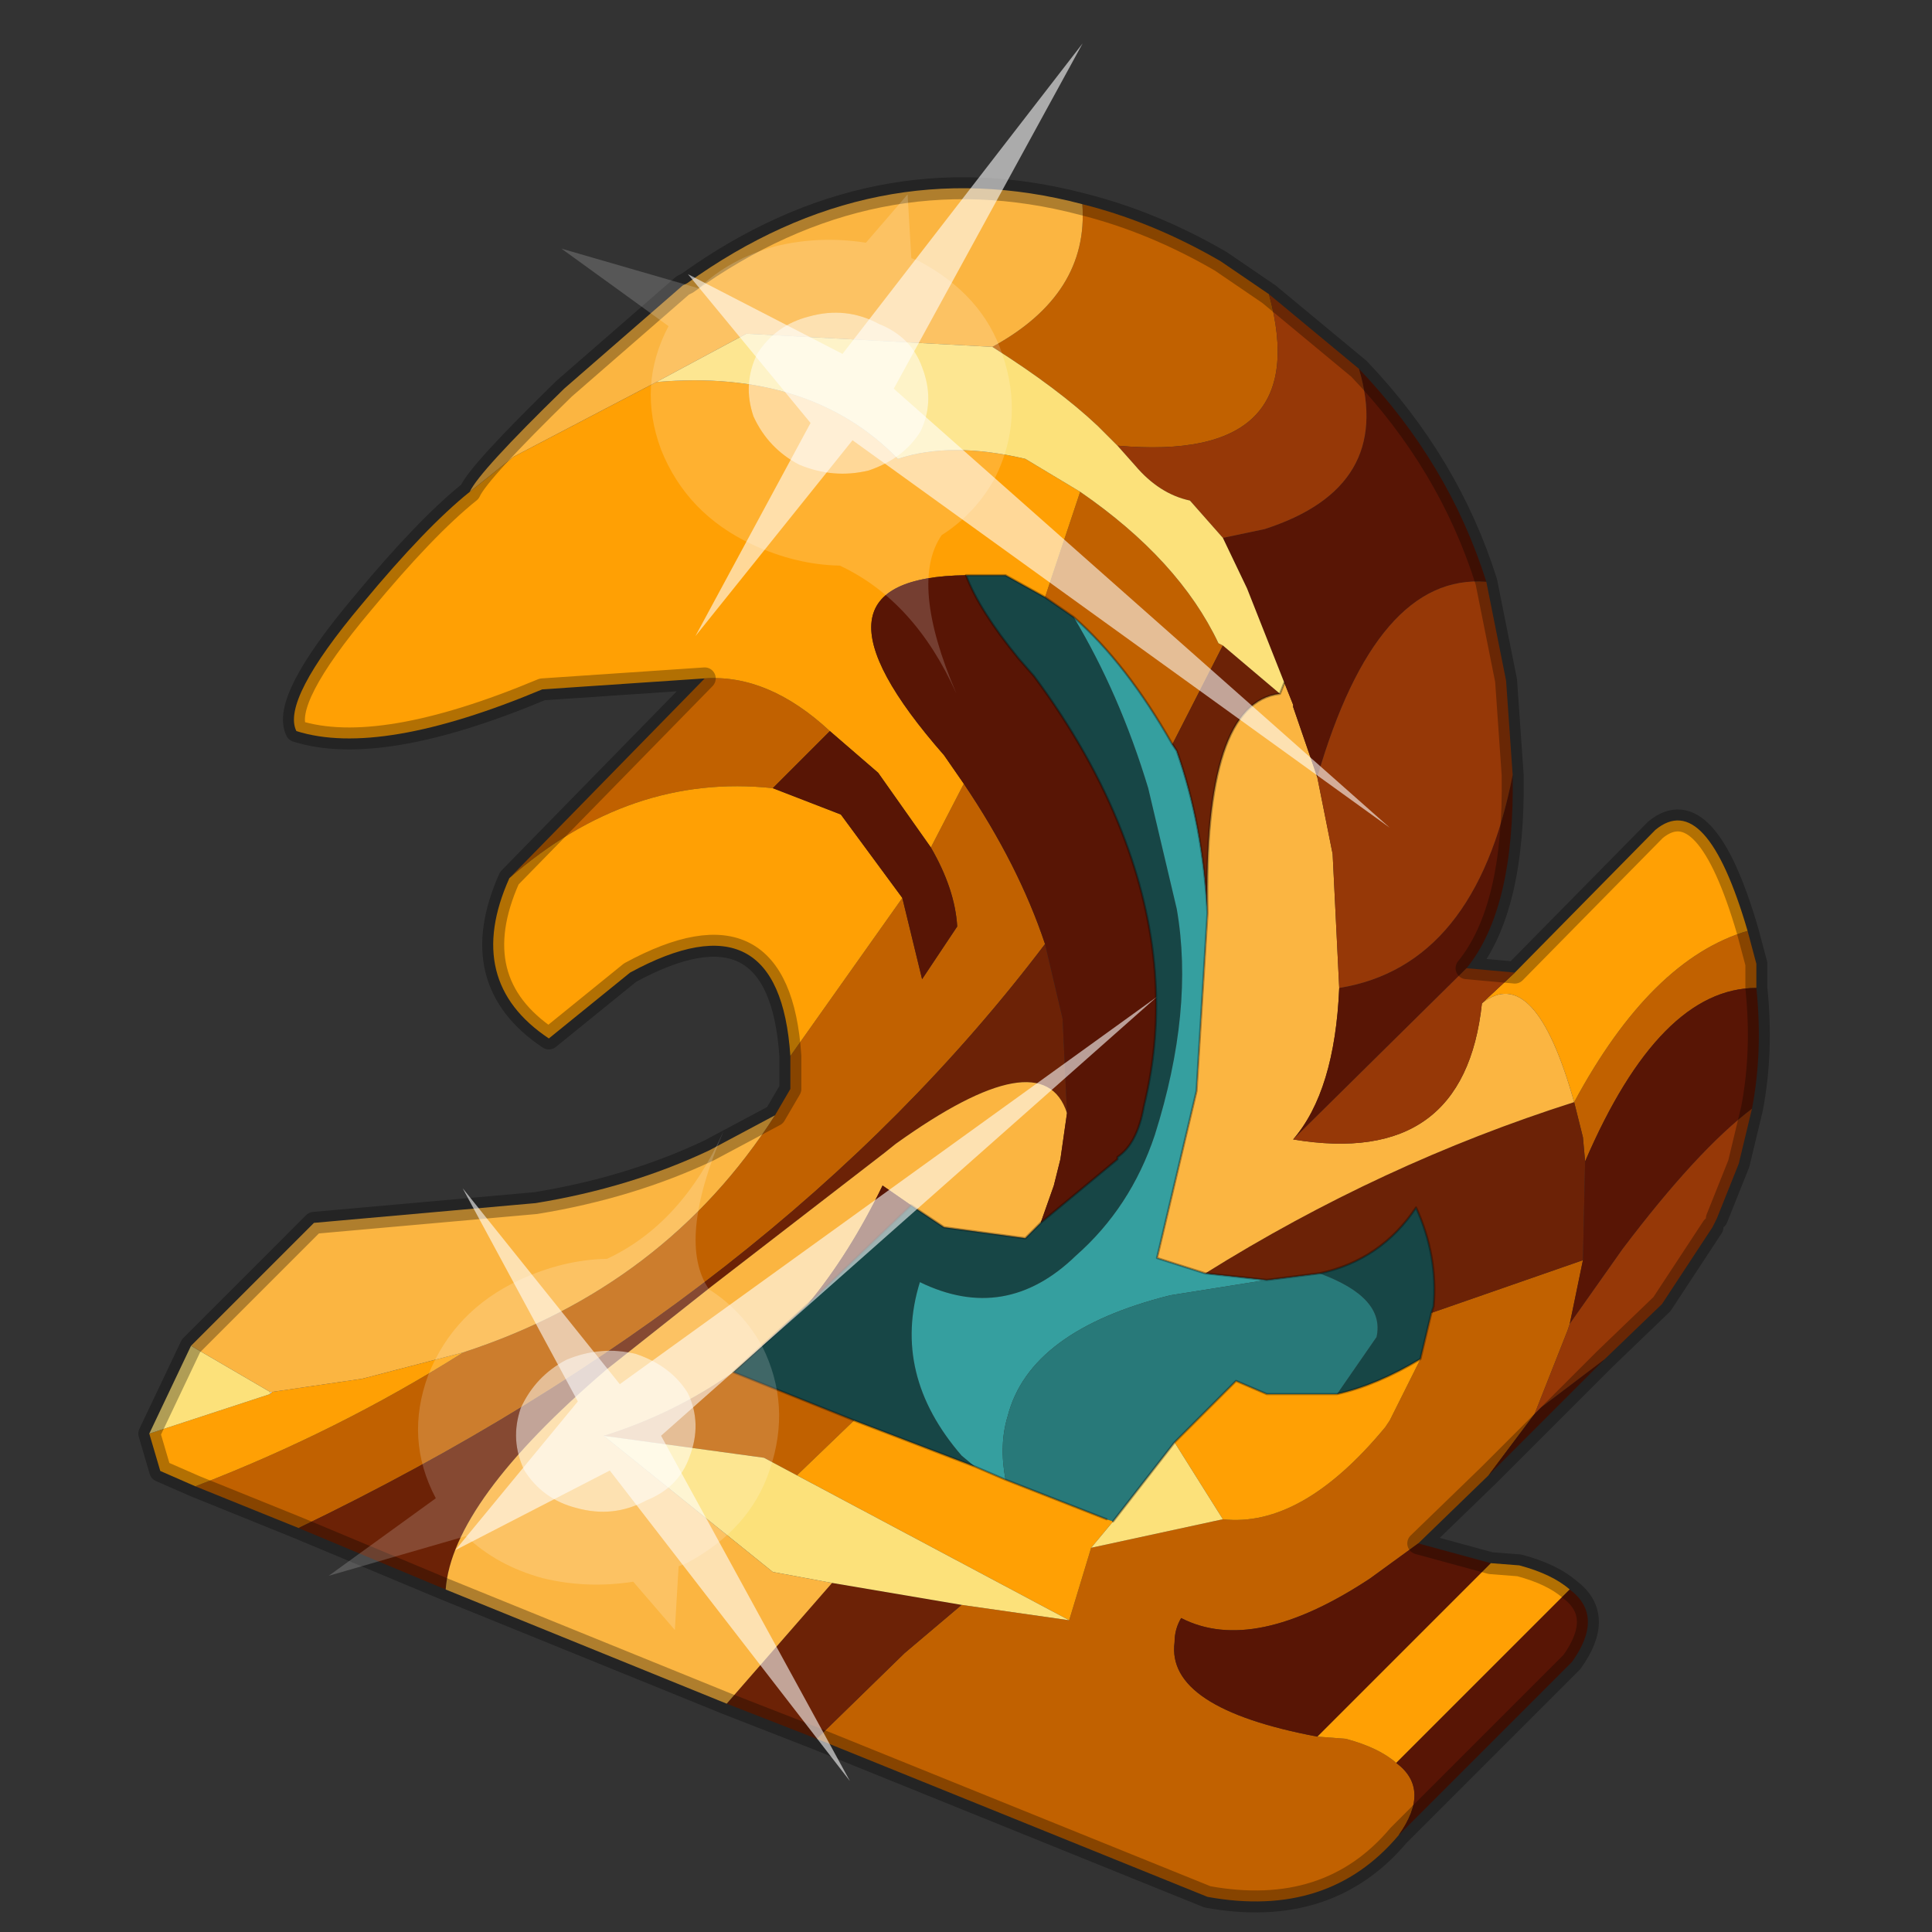 <?xml version="1.0" encoding="UTF-8" standalone="no"?>
<svg xmlns:xlink="http://www.w3.org/1999/xlink" height="440.0px" width="440.0px" xmlns="http://www.w3.org/2000/svg">
  <rect width="100%" height="100%" fill="#333333" stroke="none"/>
  <g transform="matrix(10.0, 0.0, 0.0, 10.0, 0.0, 0.0)">
    <use height="44.0" transform="matrix(1.0, 0.0, 0.0, 1.0, 0.0, 0.0)" width="44.0" xlink:href="#shape0"/>
    <use height="20.95" transform="matrix(-0.086, 0.742, -0.822, -0.047, 26.35, 22.7)" width="24.45" xlink:href="#sprite0"/>
    <use height="20.95" transform="matrix(-0.086, -0.742, -0.822, 0.047, 31.65, 18.85)" width="24.45" xlink:href="#sprite0"/>
  </g>
  <defs>
    <g id="shape0" transform="matrix(1.0, 0.0, 0.0, 1.0, 0.0, 0.0)">
      <path d="M44.0 44.0 L0.0 44.0 0.0 0.0 44.0 0.0 44.0 44.0" fill="#43adca" fill-opacity="0.0" fill-rule="evenodd" stroke="none"/>
      <path d="M6.15 31.75 L6.15 31.7 6.2 31.7 6.15 31.75" fill="#f0efe3" fill-rule="evenodd" stroke="none"/>
      <path d="M22.0 13.1 L22.9 13.1 23.8 13.6 24.45 14.05 Q25.5 15.8 26.15 17.95 L26.8 20.7 Q27.2 23.0 26.3 25.85 25.75 27.5 24.5 28.6 22.9 30.15 20.95 29.2 20.3 31.3 21.9 33.15 L22.2 33.4 19.45 32.35 16.7 31.25 18.4 29.7 20.75 27.45 21.5 27.95 23.35 28.2 23.7 27.85 25.45 26.4 25.45 26.35 Q25.9 26.05 26.05 25.2 26.8 22.15 25.55 18.95 24.85 17.15 23.55 15.4 L23.2 15.0 Q22.3 13.9 22.0 13.1 M32.6 29.9 L32.35 30.95 Q31.35 31.55 30.45 31.75 L31.35 30.45 Q31.55 29.55 30.05 29.0 31.45 28.7 32.25 27.5 32.75 28.6 32.65 29.75 L32.6 29.9" fill="#174646" fill-rule="evenodd" stroke="none"/>
      <path d="M22.2 33.4 L21.9 33.15 Q20.3 31.3 20.95 29.2 22.9 30.15 24.5 28.6 25.75 27.5 26.3 25.85 27.2 23.0 26.8 20.7 L26.15 17.95 Q25.5 15.8 24.45 14.05 25.65 15.1 26.7 16.95 L26.8 17.1 Q27.4 18.8 27.5 20.8 L27.25 24.85 26.35 28.65 27.45 29.0 28.85 29.15 26.65 29.5 Q23.45 30.3 22.95 32.25 22.75 32.9 22.9 33.7 L22.2 33.4" fill="#359f9f" fill-rule="evenodd" stroke="none"/>
      <path d="M30.05 29.0 Q31.55 29.55 31.35 30.45 L30.45 31.75 28.85 31.75 28.15 31.45 26.75 32.85 25.35 34.65 25.2 34.6 22.9 33.7 Q22.75 32.9 22.95 32.25 23.45 30.3 26.65 29.5 L28.85 29.15 30.05 29.0" fill="#287979" fill-rule="evenodd" stroke="none"/>
      <path d="M39.8 21.2 L40.0 21.95 40.0 22.5 Q37.8 22.5 36.1 26.45 L36.05 25.9 35.85 25.1 Q37.6 21.85 39.8 21.2 M33.9 33.6 L32.3 35.15 31.2 35.95 Q28.55 37.7 26.9 36.85 26.75 37.1 26.75 37.4 26.55 38.9 30.0 39.55 L30.65 39.6 Q31.4 39.8 31.8 40.15 32.6 40.75 31.85 41.8 30.25 43.7 27.5 43.2 L18.6 39.6 20.6 37.65 21.9 36.55 24.35 36.9 24.85 35.25 27.85 34.6 Q29.65 34.8 31.55 32.5 L31.65 32.35 32.35 30.95 32.6 29.9 36.05 28.7 35.75 30.15 35.7 30.3 34.95 32.2 33.9 33.6 M6.8 34.8 L4.45 33.85 Q7.7 32.6 10.55 30.8 15.15 29.3 17.65 25.4 L18.0 24.8 18.0 24.05 20.55 20.45 21.0 22.3 21.8 21.1 Q21.75 20.25 21.2 19.3 L21.95 17.85 Q23.2 19.7 23.8 21.5 17.7 29.55 6.8 34.8 M11.6 20.0 L16.05 15.45 Q17.5 15.35 18.9 16.65 L17.6 17.95 Q14.35 17.6 11.6 20.0 M24.65 4.65 Q26.25 5.05 27.8 5.95 L28.9 6.7 Q29.95 10.55 25.45 10.15 L25.0 9.7 Q24.1 8.85 22.6 7.9 24.8 6.7 24.65 4.65 M23.8 13.6 L24.6 11.2 Q26.85 12.75 27.75 14.65 L27.85 14.7 26.7 16.95 Q25.65 15.1 24.45 14.05 L23.8 13.6 M16.7 31.25 L19.45 32.35 18.15 33.6 17.4 33.2 13.75 32.7 Q15.35 32.2 16.7 31.25" fill="#c16100" fill-rule="evenodd" stroke="none"/>
      <path d="M18.6 39.6 L16.55 38.8 18.95 36.05 21.9 36.55 20.6 37.65 18.6 39.6 M10.15 36.2 L6.8 34.8 Q17.7 29.55 23.8 21.5 L24.2 23.2 24.3 25.35 Q23.75 23.65 20.4 26.05 L20.15 26.25 16.2 29.3 13.8 31.2 Q10.3 34.2 10.15 36.2 M35.85 25.1 L36.05 25.9 36.1 26.45 36.05 28.7 32.6 29.9 32.65 29.75 Q32.75 28.6 32.25 27.5 31.45 28.7 30.05 29.0 L28.85 29.15 27.45 29.0 Q31.45 26.5 35.85 25.1 M26.7 16.95 L27.85 14.7 29.15 15.8 Q27.4 16.0 27.5 20.8 27.4 18.8 26.8 17.1 L26.7 16.95" fill="#6c2206" fill-rule="evenodd" stroke="none"/>
      <path d="M33.95 35.6 L34.6 35.65 Q35.35 35.85 35.75 36.2 L31.8 40.15 Q31.4 39.8 30.65 39.6 L30.0 39.55 33.95 35.6 M4.45 33.85 L3.65 33.5 3.4 32.65 6.15 31.75 6.2 31.7 8.25 31.4 10.55 30.8 Q7.7 32.6 4.45 33.85 M18.0 24.05 Q17.75 20.3 14.35 22.15 L12.5 23.65 Q10.55 22.35 11.6 20.0 14.35 17.6 17.6 17.95 L19.15 18.55 20.55 20.45 18.0 24.05 M16.05 15.45 L12.35 15.7 Q8.65 17.25 6.75 16.65 6.4 15.95 8.25 13.75 9.7 12.0 10.7 11.2 L11.7 10.4 14.95 8.7 Q18.45 8.4 20.45 10.45 21.65 10.05 23.35 10.45 L24.6 11.2 23.8 13.6 22.9 13.1 22.0 13.1 Q17.95 13.15 21.5 17.2 L21.95 17.85 21.2 19.3 20.0 17.6 18.9 16.65 Q17.5 15.35 16.05 15.45 M34.5 22.15 L37.7 18.9 Q38.85 17.95 39.8 21.2 37.6 21.85 35.85 25.1 34.95 21.9 33.75 22.85 L34.5 22.15 M19.45 32.35 L22.2 33.4 22.9 33.7 25.2 34.6 25.35 34.65 24.85 35.25 24.35 36.9 18.15 33.6 19.45 32.35 M30.45 31.75 Q31.35 31.55 32.35 30.95 L31.65 32.35 31.55 32.5 Q29.65 34.8 27.85 34.6 L26.75 32.85 28.15 31.45 28.85 31.75 30.45 31.75" fill="#ffa004" fill-rule="evenodd" stroke="none"/>
      <path d="M16.55 38.8 L10.15 36.2 Q10.3 34.2 13.8 31.2 L16.2 29.3 20.15 26.25 20.4 26.05 Q23.75 23.65 24.3 25.35 L24.15 26.4 24.0 27.0 23.7 27.85 23.35 28.2 21.5 27.95 20.75 27.45 20.1 27.0 Q19.35 28.55 18.4 29.7 L16.7 31.25 Q15.35 32.2 13.75 32.7 L17.6 35.8 18.95 36.05 16.55 38.8 M4.35 30.65 L7.15 27.85 12.2 27.4 Q14.35 27.05 16.15 26.2 L17.65 25.4 Q15.15 29.3 10.55 30.8 L8.25 31.4 6.2 31.7 6.15 31.7 4.35 30.65 M10.7 11.2 Q10.9 10.75 12.85 8.85 L15.55 6.5 15.65 6.45 Q19.9 3.4 24.65 4.65 24.8 6.7 22.6 7.9 L17.0 7.6 14.95 8.7 11.7 10.4 10.7 11.2 M29.25 15.55 L29.45 16.05 29.45 16.1 30.0 17.7 30.35 19.45 30.5 22.5 Q30.4 24.85 29.45 25.95 33.35 26.6 33.75 22.85 34.95 21.9 35.85 25.1 31.45 26.5 27.45 29.0 L26.35 28.65 27.25 24.85 27.5 20.8 Q27.4 16.0 29.15 15.8 L29.25 15.55" fill="#fbb541" fill-rule="evenodd" stroke="none"/>
      <path d="M40.0 22.5 Q40.15 23.95 39.9 25.25 38.65 26.2 36.95 28.45 L35.75 30.15 36.05 28.7 36.1 26.45 Q37.8 22.5 40.0 22.5 M36.55 30.95 L33.9 33.6 34.95 32.2 35.1 32.05 36.55 30.95 M32.3 35.15 L33.95 35.6 30.0 39.55 Q26.55 38.9 26.75 37.4 26.75 37.1 26.9 36.85 28.55 37.7 31.2 35.95 L32.3 35.15 M35.75 36.2 Q36.55 36.8 35.8 37.85 L31.85 41.8 Q32.6 40.75 31.8 40.15 L35.75 36.2 M30.95 8.4 Q33.0 10.55 33.85 13.25 31.35 13.05 30.0 17.7 L29.45 16.1 29.45 16.05 29.25 15.55 28.4 13.4 27.85 12.25 28.8 12.05 Q31.75 11.1 30.95 8.4 M34.45 17.65 Q34.5 20.7 33.4 22.05 L29.45 25.95 Q30.4 24.85 30.5 22.5 33.6 22.0 34.45 17.65 M18.9 16.65 L20.0 17.6 21.2 19.3 Q21.75 20.25 21.8 21.1 L21.0 22.3 20.55 20.45 19.15 18.55 17.6 17.95 18.9 16.65 M21.95 17.85 L21.5 17.2 Q17.95 13.15 22.0 13.1 22.3 13.9 23.2 15.0 L23.55 15.4 Q24.85 17.15 25.55 18.95 26.8 22.15 26.05 25.2 25.9 26.05 25.45 26.35 L25.45 26.4 23.7 27.85 24.0 27.0 24.15 26.4 24.3 25.35 24.2 23.2 23.8 21.5 Q23.2 19.7 21.95 17.85 M20.75 27.45 L18.4 29.7 Q19.35 28.55 20.1 27.0 L20.75 27.45" fill="#581505" fill-rule="evenodd" stroke="none"/>
      <path d="M39.9 25.25 L39.6 26.5 39.1 27.75 39.0 27.95 37.85 29.7 36.55 30.95 35.1 32.05 34.95 32.2 35.7 30.3 35.75 30.15 36.95 28.45 Q38.65 26.2 39.9 25.25 M28.9 6.7 L30.95 8.4 Q31.75 11.1 28.8 12.05 L27.85 12.25 27.1 11.4 Q26.4 11.25 25.85 10.6 L25.45 10.15 Q29.95 10.55 28.9 6.7 M33.85 13.25 L34.3 15.5 34.45 17.65 Q33.6 22.0 30.5 22.5 L30.35 19.45 30.0 17.7 Q31.35 13.05 33.85 13.25 M33.4 22.05 L34.5 22.15 33.75 22.85 Q33.35 26.6 29.45 25.95 L33.4 22.05" fill="#963807" fill-rule="evenodd" stroke="none"/>
      <path d="M3.4 32.65 L4.35 30.65 6.15 31.7 6.15 31.75 3.4 32.65 M14.95 8.7 L17.0 7.6 22.6 7.9 Q24.1 8.85 25.0 9.7 L25.45 10.15 25.85 10.6 Q26.4 11.25 27.1 11.4 L27.85 12.25 28.4 13.4 29.25 15.55 29.15 15.8 27.85 14.7 27.75 14.65 Q26.85 12.75 24.6 11.2 L23.35 10.45 Q21.65 10.05 20.45 10.45 18.45 8.4 14.95 8.7 M27.85 34.6 L24.85 35.25 25.35 34.65 26.75 32.85 27.85 34.6 M24.35 36.9 L21.9 36.55 18.95 36.05 17.6 35.8 13.75 32.7 17.4 33.2 18.15 33.6 24.35 36.9" fill="#fce17a" fill-rule="evenodd" stroke="none"/>
      <path d="M39.8 21.2 L40.0 21.95 40.0 22.5 Q40.15 23.95 39.9 25.25 L39.6 26.5 39.1 27.75 M39.0 27.95 L37.85 29.7 36.55 30.95 33.9 33.6 32.3 35.15 33.95 35.6 34.6 35.65 Q35.35 35.85 35.75 36.2 36.55 36.8 35.8 37.85 L31.85 41.8 Q30.25 43.7 27.5 43.2 L18.6 39.6 16.55 38.8 10.15 36.2 6.8 34.8 4.45 33.85 3.65 33.5 3.4 32.65 4.35 30.65 7.15 27.85 12.2 27.4 Q14.35 27.05 16.15 26.2 L17.65 25.4 18.0 24.8 18.0 24.05 Q17.75 20.3 14.35 22.15 L12.5 23.65 Q10.55 22.35 11.6 20.0 L16.05 15.45 12.35 15.7 Q8.65 17.25 6.75 16.65 6.4 15.95 8.25 13.75 9.7 12.0 10.7 11.2 10.9 10.75 12.85 8.85 L15.55 6.5 15.65 6.45 Q19.9 3.4 24.65 4.65 26.25 5.05 27.8 5.95 L28.9 6.7 30.95 8.4 Q33.0 10.55 33.85 13.25 L34.3 15.5 34.45 17.65 Q34.5 20.7 33.4 22.05 L34.5 22.15 37.7 18.9 Q38.85 17.95 39.8 21.2" fill="none" stroke="#000000" stroke-linecap="round" stroke-linejoin="round" stroke-opacity="0.302" stroke-width="0.5"/>
      <path d="M22.0 13.1 L22.9 13.1 23.8 13.6 M22.0 13.1 Q22.3 13.9 23.2 15.0 L23.55 15.4 Q24.85 17.15 25.55 18.95 26.8 22.15 26.05 25.2 25.9 26.05 25.45 26.35 L25.45 26.4 23.7 27.85 23.35 28.2 21.5 27.95 20.75 27.45 18.4 29.7 16.7 31.25 19.45 32.35 22.2 33.4 M24.45 14.05 L23.8 13.6 M24.45 14.05 Q25.65 15.1 26.7 16.95 L26.8 17.1 Q27.4 18.8 27.5 20.8 27.4 16.0 29.15 15.8 L29.25 15.55 M27.5 20.8 L27.25 24.85 26.35 28.65 27.45 29.0 M32.35 30.95 L32.6 29.9 32.65 29.75 Q32.75 28.6 32.25 27.5 31.45 28.7 30.05 29.0 M30.45 31.75 Q31.35 31.55 32.35 30.95 M26.75 32.85 L28.15 31.45 28.85 31.75 30.45 31.75 M28.85 29.15 L30.05 29.0 M25.35 34.65 L26.75 32.85 M25.2 34.6 L22.9 33.7 22.2 33.4 M28.85 29.15 L27.45 29.0" fill="none" stroke="#000000" stroke-linecap="round" stroke-linejoin="round" stroke-opacity="0.302" stroke-width="0.05"/>
    </g>
    <g id="sprite0" transform="matrix(1.0, 0.0, 0.0, 1.0, 0.0, 0.0)">
      <use height="20.95" transform="matrix(1.0, 0.0, 0.0, 1.0, 0.0, 0.0)" width="24.45" xlink:href="#shape1"/>
    </g>
    <g id="shape1" transform="matrix(1.0, 0.0, 0.0, 1.0, 0.0, 0.0)">
      <path d="M14.85 11.4 Q15.8 11.6 16.25 12.45 16.85 13.3 16.6 14.35 16.4 15.3 15.55 15.9 14.65 16.4 13.65 16.2 12.65 15.9 12.1 15.1 11.6 14.2 11.8 13.2 12.1 12.2 12.9 11.65 13.8 11.15 14.85 11.4" fill="#ffffff" fill-opacity="0.588" fill-rule="evenodd" stroke="none"/>
      <path d="M14.85 11.4 Q13.8 11.15 12.9 11.65 12.1 12.2 11.8 13.2 11.6 14.2 12.1 15.1 12.65 15.9 13.65 16.2 14.65 16.4 15.55 15.9 16.4 15.3 16.6 14.35 16.85 13.3 16.25 12.45 15.8 11.6 14.85 11.4 M18.2 11.35 L20.15 11.25 18.75 12.55 Q19.05 13.8 18.8 15.05 18.5 16.35 17.65 17.3 L19.1 20.95 16.55 18.25 Q14.8 19.3 12.8 18.85 10.8 18.35 9.75 16.65 9.05 15.5 8.95 14.3 7.75 12.35 4.85 11.5 8.3 12.45 9.7 11.4 10.3 10.4 11.35 9.75 13.1 8.75 15.1 9.15 16.95 9.5 18.1 11.15 L18.2 11.35" fill="#ffffff" fill-opacity="0.176" fill-rule="evenodd" stroke="none"/>
      <path d="M15.4 13.55 L18.1 17.55 13.35 14.65 7.05 18.5 12.75 13.55 0.0 0.0 14.25 12.25 24.45 5.95 15.4 13.55" fill="#ffffff" fill-opacity="0.588" fill-rule="evenodd" stroke="none"/>
    </g>
  </defs>
</svg>
